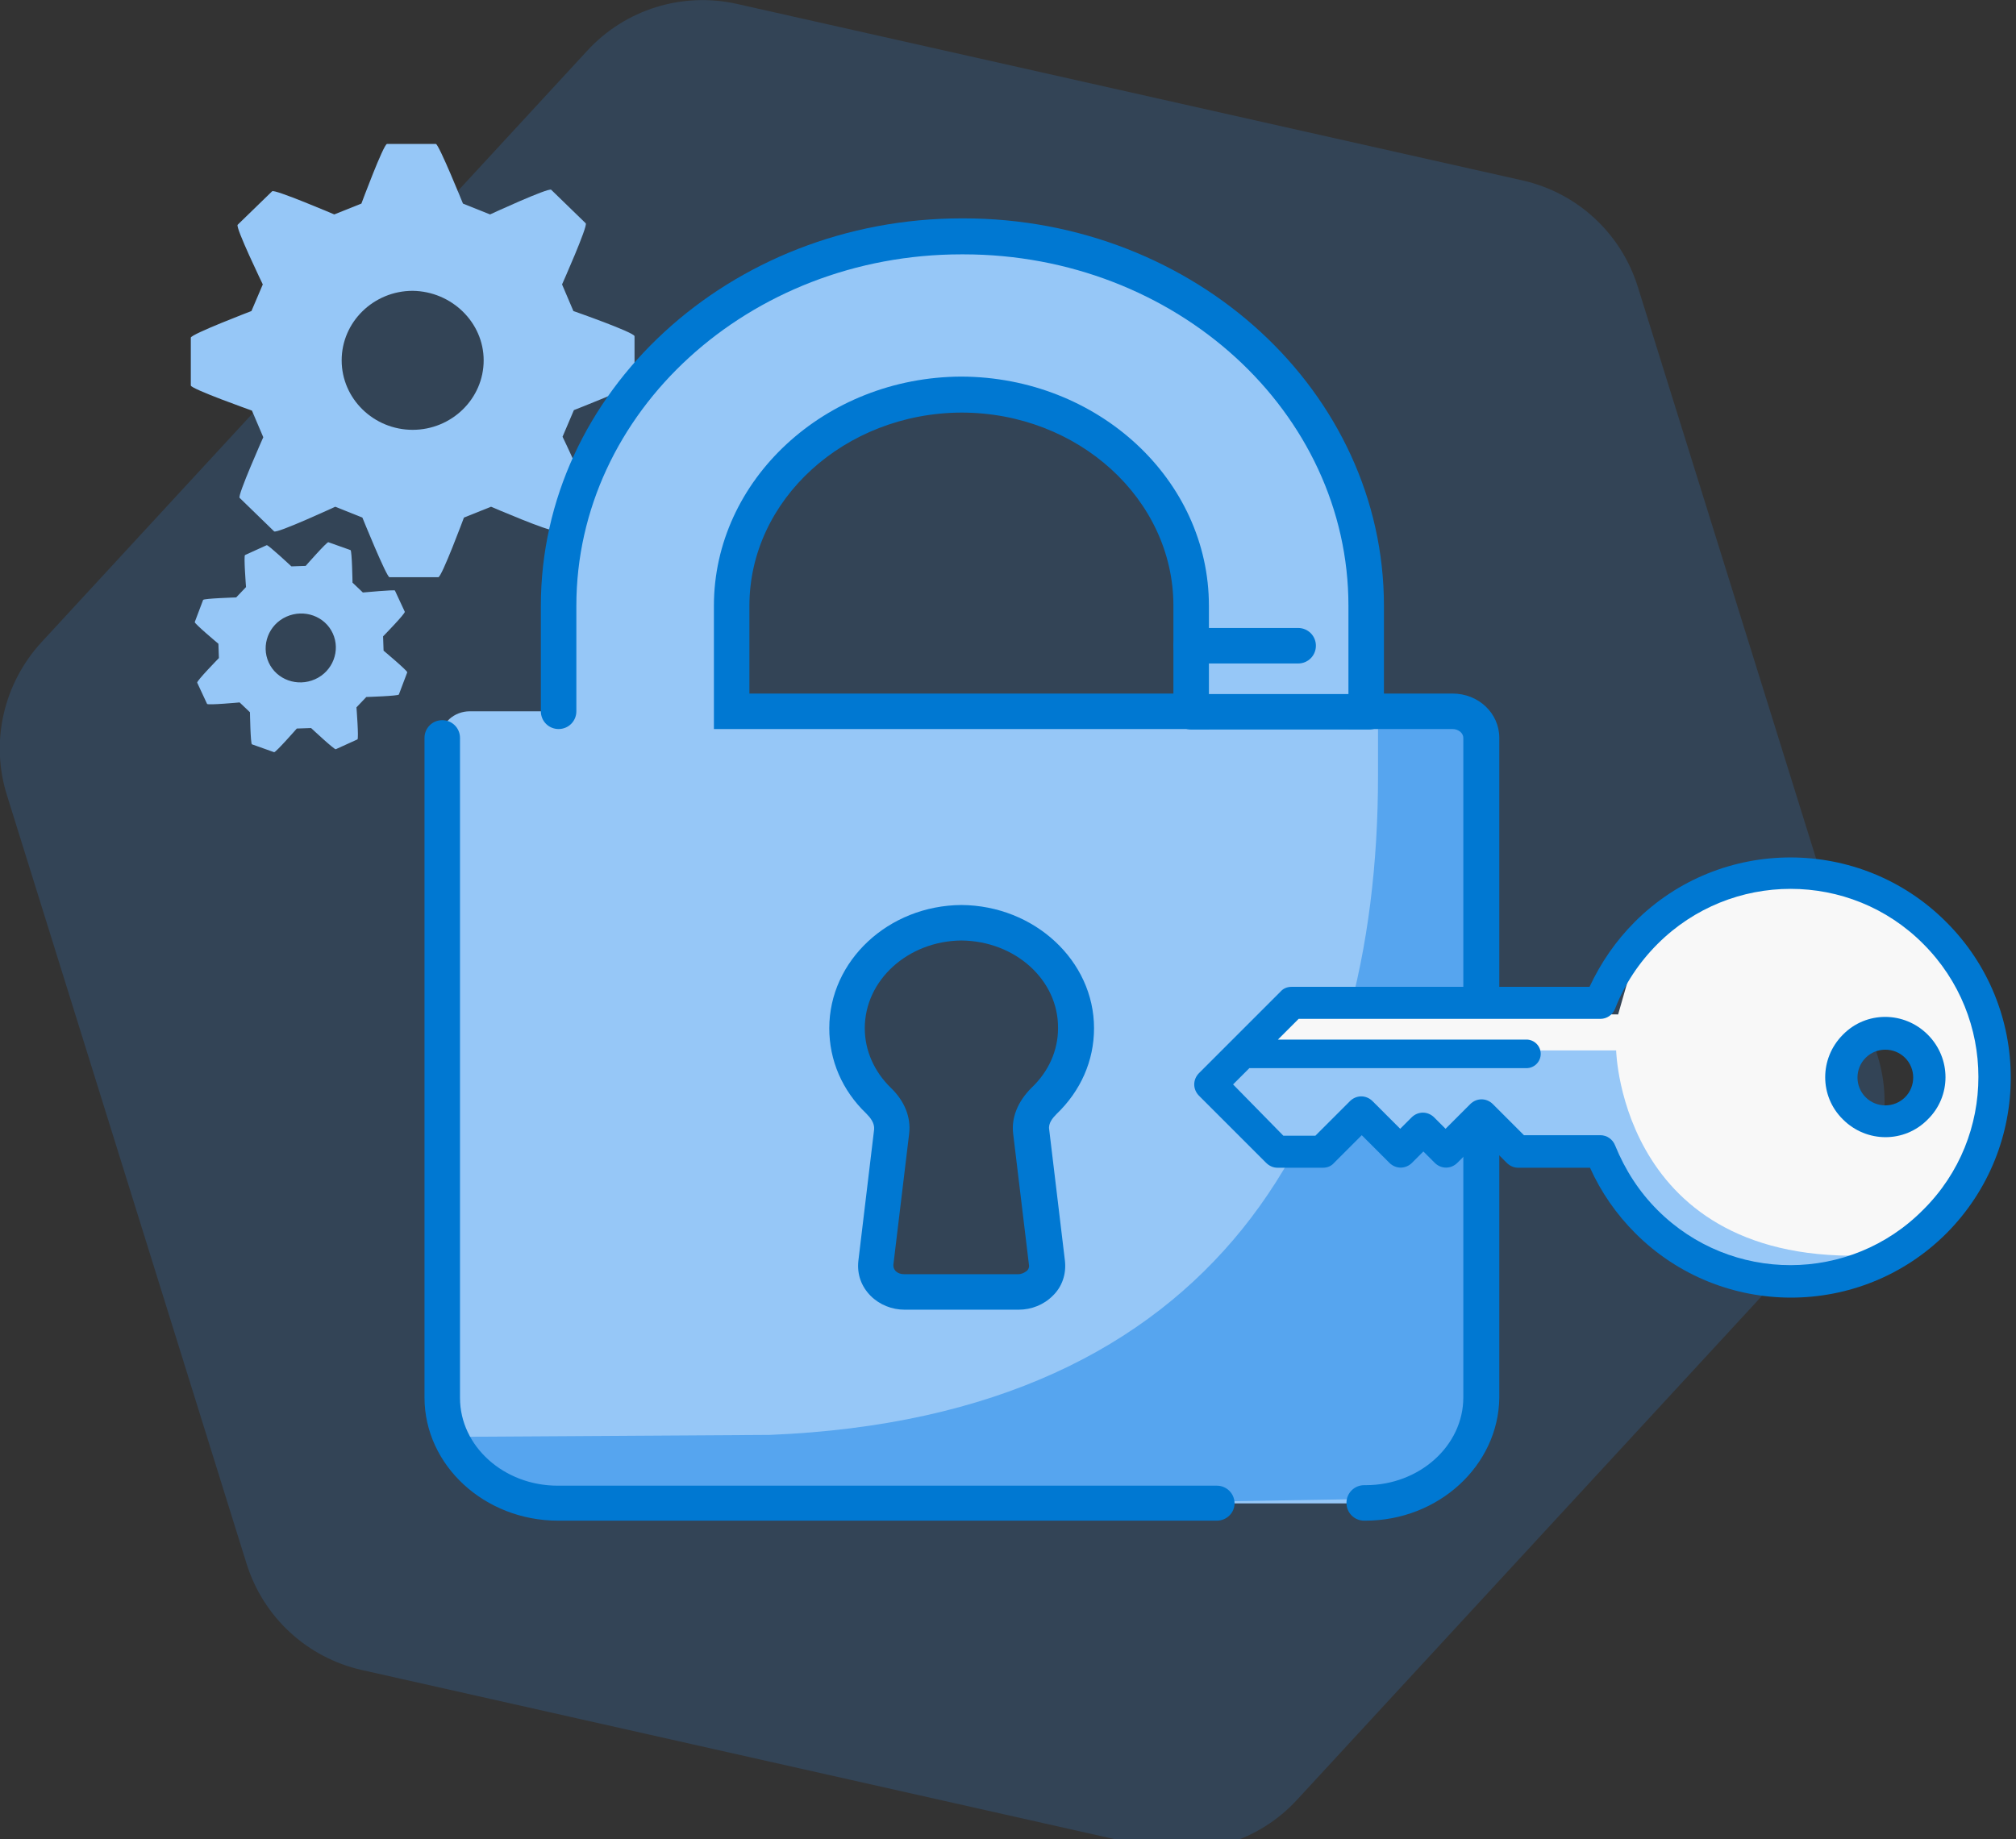 <?xml version="1.0" encoding="utf-8"?>
<!-- Generator: Adobe Illustrator 23.0.4, SVG Export Plug-In . SVG Version: 6.00 Build 0)  -->
<svg version="1.1" id="Camada_1" xmlns="http://www.w3.org/2000/svg" xmlns:xlink="http://www.w3.org/1999/xlink" x="0px" y="0px"
	 viewBox="0 0 408.9 373.1" style="enable-background:new 0 0 408.9 373.1;" xml:space="preserve">
<rect x="0" y="0" width="408.9" height="373.1" fill="#333333" stroke="none"/>
<style type="text/css">
	.st0{opacity:0.18;fill:#3493F8;}
	.st1{fill:#96C7F7;}
	.st2{fill:#56A5EF;}
	.st3{fill:#0078D2;}
	.st4{fill:#F8F8F8;}
</style>
<g>
	<path class="st0" d="M119.1,10.3L8.4,130.3c-7.7,8.4-10.4,20.2-7,31l48.6,155.9c3.4,10.9,12.3,19.1,23.4,21.6l159.3,35.8
		c11.1,2.5,22.7-1.1,30.4-9.5l110.7-120c7.7-8.4,10.4-20.2,7-31L332.2,58.2c-3.4-10.9-12.3-19.1-23.4-21.6L149.5,0.8
		C138.4-1.7,126.8,1.9,119.1,10.3z"/>
	<g>
		<path class="st1" d="M116.3,63.1l-2.3-5.4c0,0,5.3-11.9,4.8-12.4l-7-6.8c-0.5-0.5-12.4,5-12.4,5l-5.5-2.2c0,0-4.9-12.1-5.5-12.1
			h-9.9c-0.7,0-5.2,12.1-5.2,12.1l-5.5,2.2c0,0-12.2-5.2-12.6-4.7l-7,6.8c-0.5,0.5,5.1,12.1,5.1,12.1l-2.3,5.4
			c0,0-12.3,4.7-12.3,5.4v9.7c0,0.7,12.4,5.1,12.4,5.1l2.3,5.4c0,0-5.3,11.9-4.8,12.3l7,6.8c0.5,0.5,12.4-5,12.4-5l5.5,2.2
			c0,0,4.9,12.1,5.5,12.1h9.9c0.7,0,5.2-12.1,5.2-12.1l5.5-2.2c0,0,12.1,5.2,12.6,4.7l7-6.8c0.5-0.5-5.1-12.1-5.1-12.1l2.3-5.4
			c0,0,12.3-4.8,12.3-5.4v-9.6C128.6,67.4,116.3,63.1,116.3,63.1z M98.1,73.1c0,7.8-6.5,14.1-14.4,14.1c-7.9,0-14.4-6.3-14.4-14.1
			c0-7.8,6.5-14.1,14.4-14.1C91.6,59.1,98.1,65.4,98.1,73.1z"/>
	</g>
	<path class="st1" d="M294.4,144.3L294.4,144.3h-0.1h-0.1h-0.1h-0.1h-17.3v-21.4c0-41.3-36.7-74.9-81.8-74.9c0,0,0,0,0,0s0,0,0,0
		c0,0,0,0,0,0c0,0,0,0,0,0c0,0,0,0,0,0c0,0,0,0,0,0s0,0,0,0s0,0,0,0c0,0,0,0,0,0c0,0,0,0,0,0c-45.1,0-81.8,33.6-81.8,74.9v21.4H95.8
		h-0.1h-0.1h-0.1h-0.1h-0.1c-3.2,0-5.9,2.4-5.9,5.4v133.9c0,11.8,10.5,21.4,23.4,21.4h0.1h0.1h0.1h0.1h0.1h163.3h0.1h0.1h0.1h0.1
		h0.1c12.9,0,23.4-9.6,23.4-21.4V149.7C300.3,146.7,297.7,144.3,294.4,144.3z M183.5,262.1c-1.7,0-3.2-0.6-4.4-1.8
		c-1.1-1.1-1.6-2.6-1.5-4.1l3.2-26.6c0.3-2.4-0.9-4.5-2.6-6.2c-4.1-3.9-6.5-9.1-6.5-14.7c0-11.8,10.4-21.3,23.3-21.4
		c12.8,0.1,23.3,9.7,23.3,21.4c0,5.6-2.4,10.9-6.5,14.7c-1.8,1.7-3,3.9-2.6,6.2l3.2,26.6c0.2,1.5-0.3,3-1.5,4.1
		c-1.1,1.1-2.7,1.8-4.4,1.8H183.5z M148.4,144.3v-21.4c0-23.6,20.9-42.8,46.6-42.8c25.7,0.1,46.6,19.2,46.6,42.8v21.4H148.4z"/>
	<path class="st2" d="M91.5,291.5l64.6-0.4c91.2-3.7,123.4-63.2,123.4-133.7v-13.1h18.9l1.3,140.9l-10.8,18.7L104.5,307l-12-11.5
		L91.5,291.5z"/>
	<path class="st3" d="M276.9,308.5h-0.2c-2,0-3.6-1.6-3.6-3.6c0-2,1.6-3.6,3.6-3.6h0.3c10.9,0,19.8-8,19.8-17.8V149.7
		c0-1-1-1.8-2.2-1.8h-21.1v-25c0-39.3-35-71.3-78.1-71.3l-0.4,0l0,0c-43.1,0-78.1,32-78.1,71.3v21.4c0,2-1.6,3.6-3.6,3.6
		c-2,0-3.6-1.6-3.6-3.6v-21.4c0-43.3,38.3-78.6,85.4-78.6h0.3c47.1,0,85.3,35.3,85.3,78.6v17.8h13.9c5.3,0,9.5,4,9.5,9v133.9
		C303.9,297.3,291.8,308.5,276.9,308.5z M246.8,308.5H113.2c-14.9,0-27.1-11.2-27.1-25V149.7c0-2,1.6-3.6,3.6-3.6s3.6,1.6,3.6,3.6
		v133.9c0,9.8,8.9,17.8,19.8,17.8h133.7c2,0,3.6,1.6,3.6,3.6C250.4,306.9,248.8,308.5,246.8,308.5z M206.6,265.7h-23.1
		c-2.6,0-5.1-1-6.9-2.8c-1.9-1.9-2.8-4.4-2.5-7.1l3.2-26.7c0.1-1.3-0.8-2.4-1.6-3.2c-4.9-4.7-7.5-10.8-7.5-17.3
		c0-13.7,12-24.9,26.8-25c14.8,0.1,26.9,11.3,26.9,25c0,6.6-2.7,12.7-7.6,17.4c-0.8,0.8-1.7,1.9-1.5,3.1l3.2,26.7
		c0.3,2.7-0.6,5.3-2.5,7.1C211.7,264.7,209.2,265.7,206.6,265.7z M195,190.8c-10.8,0.1-19.6,8-19.6,17.8c0,4.5,1.9,8.8,5.3,12.1
		c2.8,2.7,4.1,6,3.7,9.3l-3.2,26.6c0,0.3,0,0.7,0.4,1.2c0.5,0.5,1.1,0.7,1.8,0.7h23.1c0.7,0,1.3-0.3,1.8-0.7
		c0.3-0.3,0.5-0.7,0.4-1.2l-3.2-26.6c-0.4-3.2,0.9-6.5,3.7-9.3c3.5-3.3,5.4-7.6,5.4-12.1C214.7,198.8,205.9,190.9,195,190.8z
		 M245.2,147.9H144.8v-25c0-25.5,22.5-46.4,50.2-46.5c27.7,0.1,50.2,20.9,50.2,46.5V147.9z M152,140.7H238v-17.8
		c0-21.6-19.3-39.2-43-39.2c-23.7,0.1-43,17.7-43,39.2V140.7z"/>
	<g>
		<path class="st1" d="M73.6,120.2l-2.1-2c0,0-0.1-6.4-0.4-6.6l-4.5-1.6c-0.3-0.1-4.6,4.8-4.6,4.8l-2.9,0.1c0,0-4.7-4.4-5-4.3
			l-4.4,2c-0.3,0.1,0.2,6.5,0.2,6.5l-2,2.1c0,0-6.5,0.2-6.7,0.5l-1.7,4.5c-0.1,0.3,4.8,4.4,4.8,4.4l0.1,2.9c0,0-4.6,4.7-4.4,5l2,4.3
			c0.1,0.3,6.6-0.3,6.6-0.3l2.1,2c0,0,0.1,6.4,0.4,6.5l4.5,1.6c0.3,0.1,4.6-4.8,4.6-4.8l2.9-0.1c0,0,4.7,4.4,5,4.3l4.4-2
			c0.3-0.1-0.2-6.5-0.2-6.5l2-2.1c0,0,6.5-0.2,6.6-0.5l1.7-4.5c0.1-0.3-4.8-4.4-4.8-4.4l-0.1-2.9c0,0,4.6-4.7,4.4-5l-2-4.3
			C80.1,119.6,73.6,120.2,73.6,120.2z M67.5,128.5c1.6,3.5,0,7.7-3.6,9.3c-3.6,1.6-7.8,0.1-9.4-3.4c-1.6-3.5,0-7.7,3.6-9.3
			C61.7,123.5,65.9,125,67.5,128.5z"/>
	</g>
	<path class="st4" d="M395.3,191c-11.5-14.7-36-13.1-36-13.1l-13.9,4.1l-13.9,12.3l-3.3,11.5l-64.7-0.8l-17.2,15.6l13.9,13.9h9.8
		l8.2-8.2l8.2,8.2l4.1-4.1l4.9,3.3l6.5-6.5l8.2,8.2l15.6-4.1l3.3,9.8l13.1,14.7l20.5,4.1l18-1.6l16.4-11.5l7.4-17.2l0.8-20.5
		L395.3,191z M383,228.5c-4.3,0-7.7-4.2-7.7-9.3c0-5.1,3.5-9.3,7.7-9.3s7.7,4.2,7.7,9.3C390.7,224.4,387.3,228.5,383,228.5z"/>
	<path class="st3" d="M277.7,148h-36.1c-2,0-3.6-1.6-3.6-3.6c0-2,1.6-3.6,3.6-3.6h36.1c2,0,3.6,1.6,3.6,3.6
		C281.4,146.4,279.7,148,277.7,148z"/>
	<path class="st3" d="M263.3,134.6h-21.7c-2,0-3.6-1.6-3.6-3.6c0-2,1.6-3.6,3.6-3.6h21.7c2,0,3.6,1.6,3.6,3.6
		C266.9,133,265.3,134.6,263.3,134.6z"/>
	<g>
		<g>
			<g>
				<path class="st3" d="M391,209.9c-4.8-4.8-12.5-4.8-17.2,0c-4.8,4.8-4.8,12.5,0,17.2c4.8,4.8,12.5,4.8,17.2,0
					C395.8,222.4,395.8,214.7,391,209.9z M378.4,222.6c-2.2-2.2-2.2-5.8,0-8c2.2-2.2,5.8-2.2,8,0c2.2,2.2,2.2,5.8,0,8
					C384.2,224.8,380.6,224.8,378.4,222.6z"/>
			</g>
		</g>
		<path class="st1" d="M254.5,213.1h73.3c0,0,1,45.4,54.6,41.4c0,0-36.5,19-57.2-20.2h-16.5l-8.3-7.2l-6.2,5.2l-5.2-3.1l-5.2,4.1
			l-7.2-7.2l-8.3,7.2l-9.3,1l-12.4-14.4L254.5,213.1z"/>
		<g>
			<g>
				<path class="st3" d="M394.7,187c-17.4-17.4-45.7-17.4-63.1,0c-3.9,3.9-6.9,8.3-9.2,13.2l-60.4,0c-0.9,0-1.7,0.3-2.3,1
					l-16.5,16.5c-1.3,1.3-1.3,3.3,0,4.6l13.6,13.6c0.6,0.6,1.4,1,2.3,1l9.2,0c0.9,0,1.7-0.3,2.3-1l5.6-5.6l5.6,5.6
					c1.3,1.3,3.3,1.3,4.6,0l2.3-2.3l2.3,2.3c1.3,1.3,3.3,1.3,4.6,0l5-5l5,5c0.6,0.6,1.4,1,2.3,1h14.6c2.2,4.9,5.3,9.4,9.2,13.3
					c17.4,17.4,45.7,17.4,63.1,0C412.2,232.7,412.2,204.4,394.7,187z M336.2,245.5c-3.8-3.8-6.6-8.2-8.6-13.1
					c-0.5-1.3-1.7-2.1-3-2.1c0,0,0,0,0,0h-15.5l-6.3-6.3c-1.3-1.3-3.3-1.3-4.6,0l-5,5l-2.3-2.3c-1.3-1.3-3.3-1.3-4.6,0l-2.3,2.3
					l-5.6-5.6c-1.3-1.3-3.3-1.3-4.6,0l-7,7l-6.5,0L250.1,220l3.3-3.3l56.2,0c1.6,0,2.9-1.3,2.9-2.9c0-1.6-1.3-2.9-2.9-2.9l-50.4,0
					l4.2-4.2l61.2,0c0,0,0,0,0,0c1.3,0,2.5-0.8,3-2.1c1.9-4.9,4.8-9.3,8.6-13.1c14.9-14.9,39.1-14.9,53.9,0
					c14.9,14.9,14.9,39.1,0,53.9C375.3,260.4,351.1,260.4,336.2,245.5z"/>
			</g>
		</g>
	</g>
</g>
</svg>

